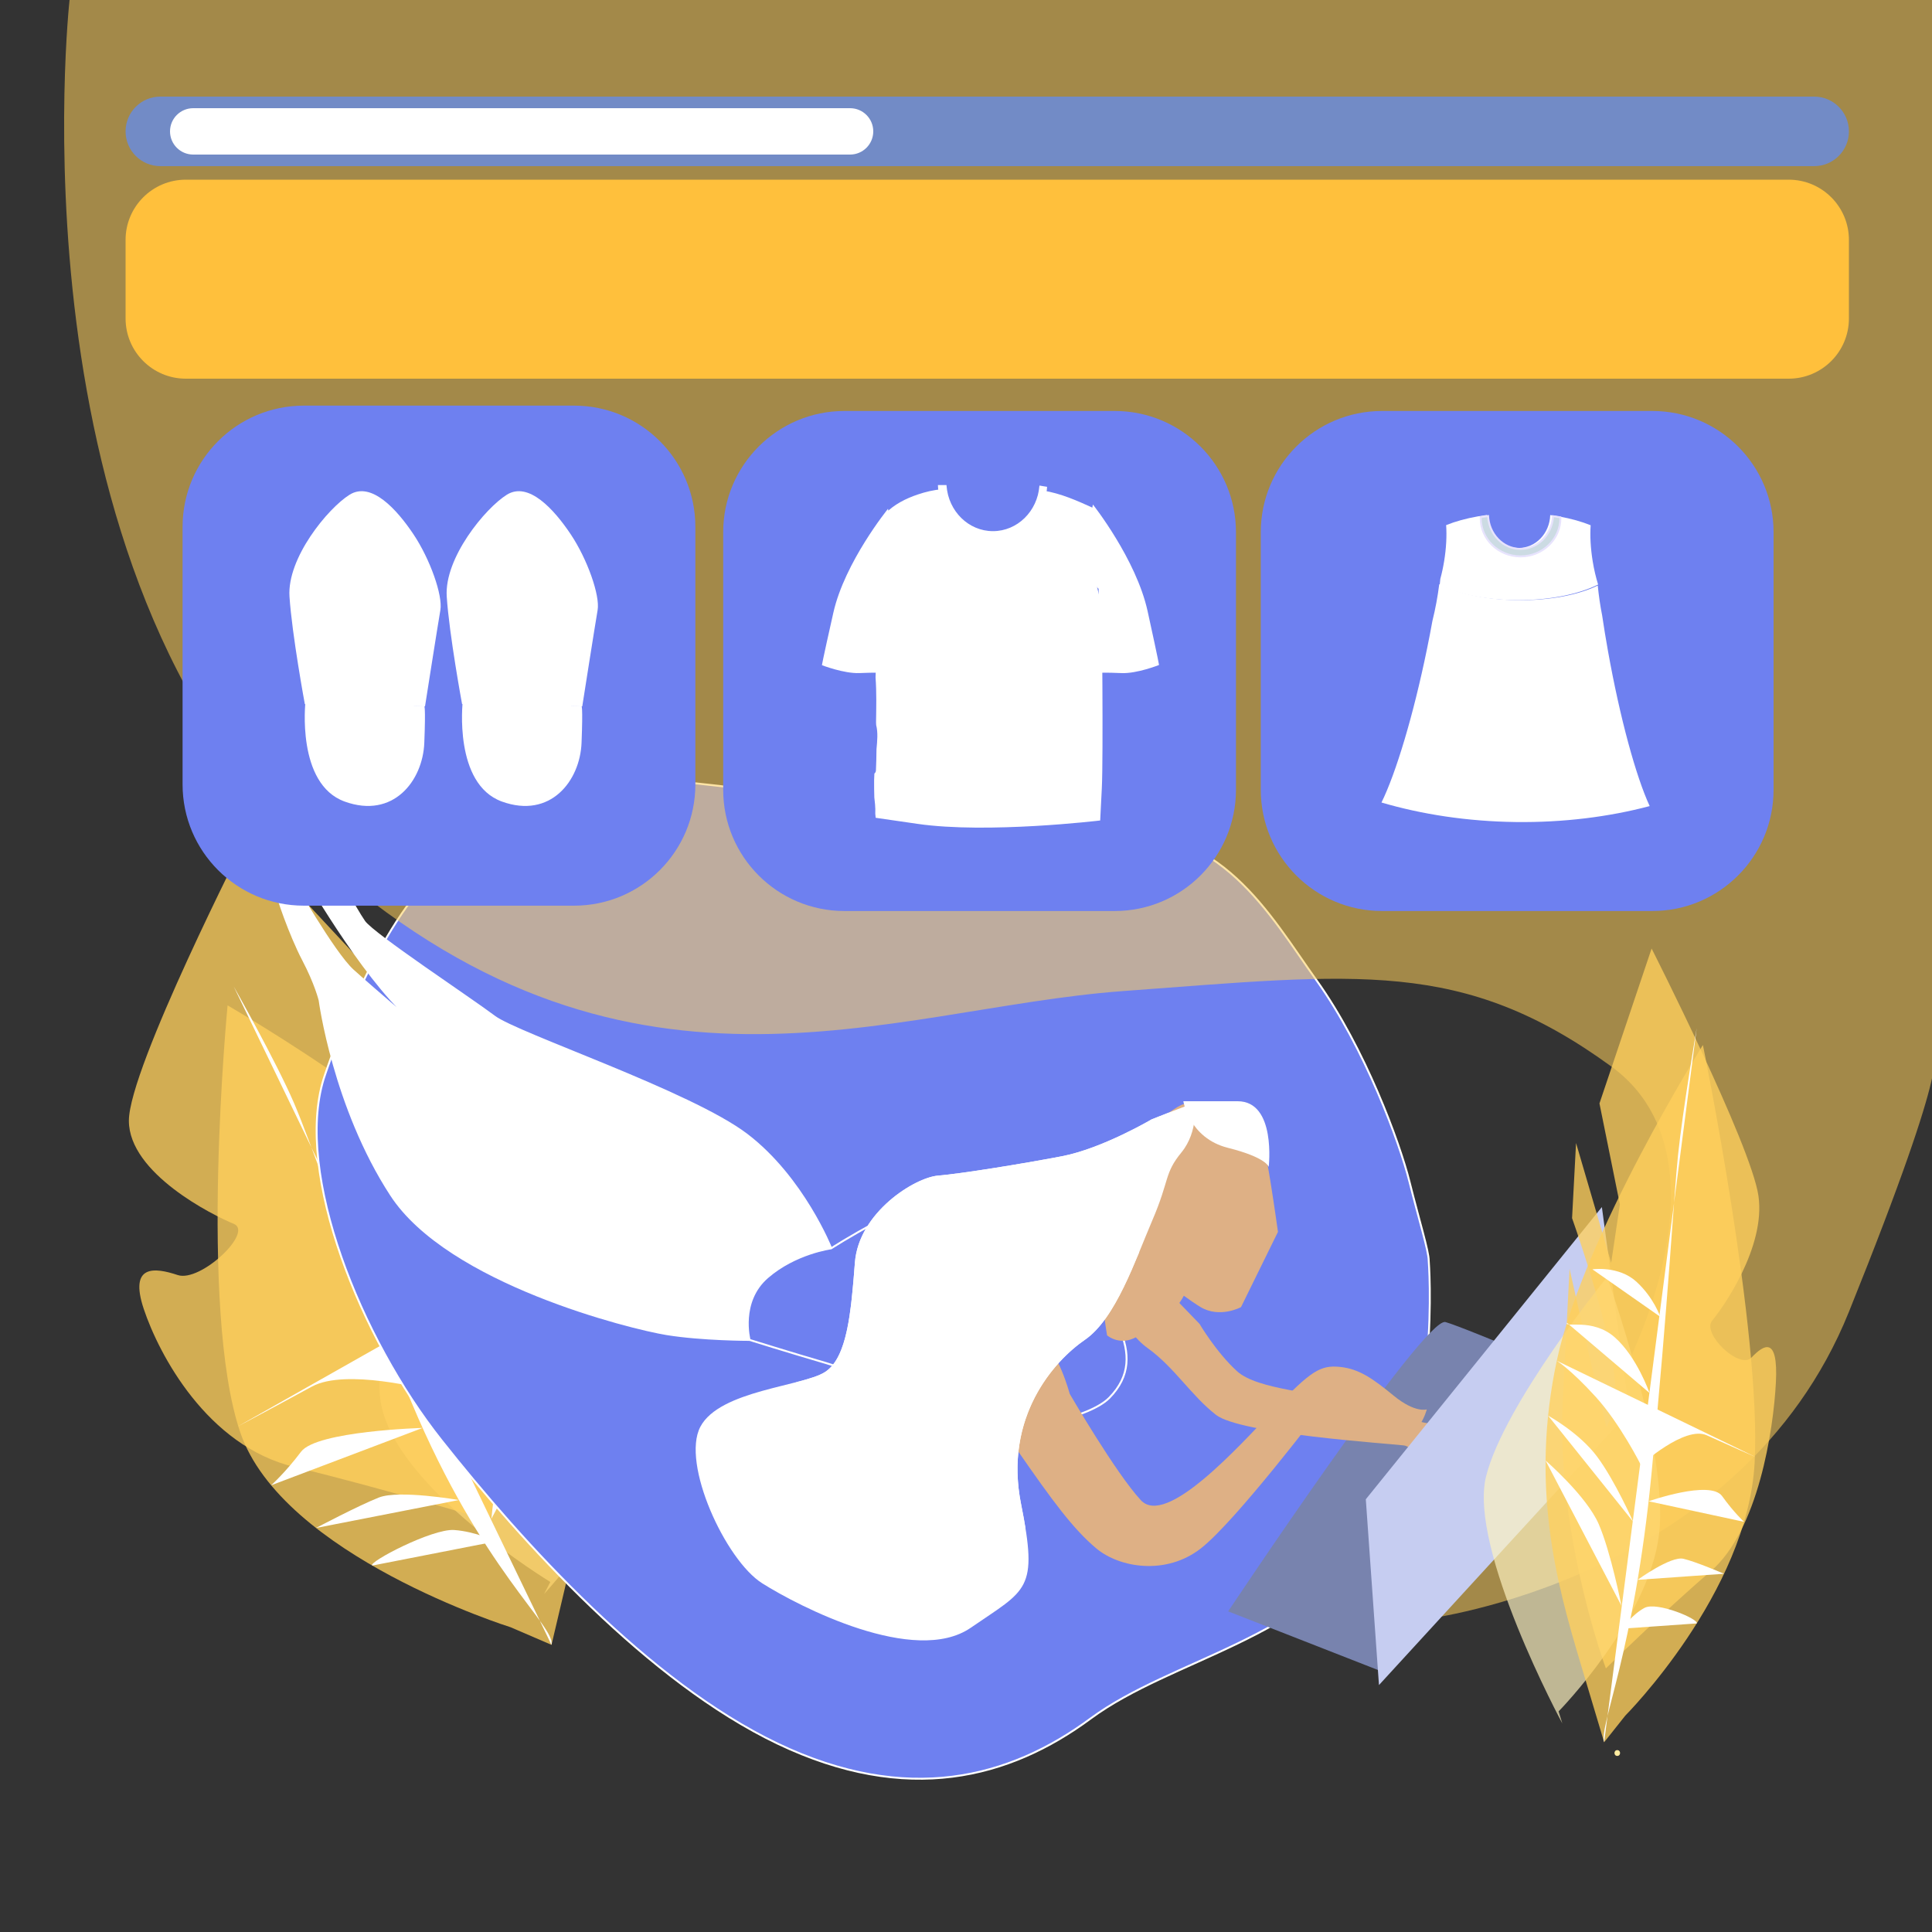 <?xml version="1.0" encoding="utf-8"?>
<!-- Generator: Adobe Illustrator 23.0.1, SVG Export Plug-In . SVG Version: 6.00 Build 0)  -->
<svg version="1.1" id="Layer_1" xmlns="http://www.w3.org/2000/svg" xmlns:xlink="http://www.w3.org/1999/xlink" x="0px" y="0px"
	 viewBox="0 0 1000 1000" style="enable-background:new 0 0 1000 1000;" xml:space="preserve">
<rect x="0" y="0" width="1000" height="1000" fill="#333333" stroke="none"/>
<style type="text/css">
	.st0{opacity:0.69;fill:#FDF2C0;}
	.st1{opacity:0.78;fill:#FFD05C;}
	.st2{fill:#FFFFFF;}
	.st3{fill:#6E80F0;stroke:#FFFFFF;stroke-miterlimit:10;}
	.st4{fill:#7883AE;}
	.st5{fill:#DEB085;}
	.st6{fill:#FFFFFF;stroke:#FFFFFF;stroke-miterlimit:10;}
	.st7{opacity:0.55;fill:#FFD05C;}
	.st8{fill:#6E80F0;}
	.st9{fill:#728BC6;}
	.st10{fill:#CCDBE3;}
	.st11{fill:#E7E3FD;}
	.st12{fill:#FFEBA0;}
	.st13{fill:#C6CDF1;}
	.st14{fill:#FFC03C;}
</style>
<path class="st0" d="M284.85,818.82c0,0-78.85-47.78-87.53-91.75c-8.69-43.97,45.29-133.09,45.29-133.09s89.97,65.94,105.48,103.31
	s-66.46,127.75-66.46,127.75L284.85,818.82z"/>
<path class="st1" d="M252.89,786.96c0,0,0.58-1.71,1.49-4.83c5.24-17.94,21.49-82.65,2.58-139.41
	c-22.2-66.65-21.42-64.31-21.42-64.31s-11.44,90.84-12.6,87.33c-1.17-3.51-14.06-3.11-12.47-33.52
	c1.6-30.41,16.85-78.77,16.85-78.77l-12.42-37.01l-15.32,67.45l-14.43-27.67l5.14-54.97l-62.84-67.4c0,0-60.7,118.94-60.74,146.22
	c-0.03,27.29,43.71,49.09,54.25,53.37c10.55,4.28-17.23,30.42-28.95,26.53s-25.39-5.83-17.6,17.55
	c7.79,23.38,32.74,70.93,78.06,81.81S252.89,786.96,252.89,786.96z"/>
<g>
	<path class="st1" d="M264.3,842.26c0,0-118.3-36.98-139.99-101.01s-6.51-220.86-6.51-220.86s124.04,71.52,161.84,129.34
		s26.98,111.9,16.4,156.77c-10.58,44.87-10.58,44.87-10.58,44.87L264.3,842.26z"/>
	<path class="st2" d="M285.44,851.37c2.2-9.6-36.12-38.79-72.42-125.43s-51.6-133.58-60.92-155.19
		c-9.32-21.61-31.12-60.14-31.12-60.14"/>
	<path class="st2" d="M254.34,786.13c0,0,2.48-29.01,9.41-45.66s37.37-42.78,37.37-42.78"/>
	<path class="st2" d="M234.31,746.23c0,0,10.5-24.47,22.72-40.11c12.23-15.64,36.53-30.52,36.53-30.52"/>
	<path class="st2" d="M279.63,649.74c0,0-10.82,7.21-28.55,25.96c-17.73,18.75-30.19,43.61-30.19,43.61s-41.92-11.16-59.42-1.63
		c-17.49,9.54-38.72,20.82-38.72,20.82"/>
	<path class="st2" d="M204.96,684.72c0,0,6.17-20.57,22.7-35.01s41.6-14.81,38.79-17.04"/>
	<path class="st2" d="M186.68,648.56c0,0,2.99-10.77,15.98-22.49c12.99-11.71,35.76-15.15,35.76-15.15"/>
	<path class="st2" d="M256.63,797.83c0,0-10.16-5.07-21.53-5.9s-44.94,16.78-42.42,18.41"/>
	<path class="st2" d="M237.51,776.41c0,0-30.95-5.39-41.37-1.31c-10.41,4.07-32.58,15.78-32.58,15.78"/>
	<path class="st2" d="M218.74,739.09c0,0-54.81,1.55-62.9,12.3s-15.49,17.39-15.49,17.39"/>
</g>
<path class="st3" d="M739.5,652.5c0,0,7,88-28,142s-105,64-147,95s-95,45-162,13s-132-104-174-157s-76-138-61-187c0,0,22-69,55-104
	s78-55,138-49s150,26,211,24s85,43,110,78s43,84,48,104S739.5,647.5,739.5,652.5z"/>
<path class="st4" d="M714.44,864.86l-78.74-30.82c0,0,101.65-152.79,112.48-149.75s87.91,35.89,87.91,35.89
	S714.64,864.61,714.44,864.86z"/>
<path class="st5" d="M620.87,685.23c0,0,8.58,14.61,19.37,24.47s42.17,10.84,61.78,16.76c19.61,5.91,37.27,11.83,46.09,10.84
	s7.85,22.67,7.85,32.53s-6.86,18.73-10.79,8.87s-10.79-29.57-18.63-30.56c-7.85-0.99-84.34-5.91-97.09-15.77
	s-21.58-24.64-35.31-34.5c-13.73-9.86-17.65-27.6-17.65-27.6l14.71-15.77L620.87,685.23z"/>
<path class="st6" d="M165.45,517.78c0,0,7.26,55.18,36.97,100.77s124.13,68.98,142.62,71.98s42.92,3,42.92,3s11.88-13.2,26.41-28.79
	c14.53-15.6,15.85-18.59,15.85-18.59s-14.53-36.59-43.58-58.78s-118.85-52.18-130.73-61.18c-11.88-9-62.73-42.59-67.35-49.19
	S171.39,447,171.39,447l-14.53,4.8c0,0,30.37,53.38,54.8,74.98c24.43,21.59,12.55,11.4,12.55,11.4s-31.69-26.99-41.6-35.99
	c-9.9-9-31.69-47.39-31.69-47.39s-7.92,3.6-7.92,6s7.26,23.39,13.87,35.99S165.45,517.78,165.45,517.78z"/>
<path class="st3" d="M430.22,646.14c0,0,39.62-25.79,66.03-29.99c26.41-4.2,64.05-4.8,77.25,3.6c13.21,8.4,23.11,19.79,13.87,35.99
	c-9.24,16.2-13.21,19.19-7.92,31.79c5.28,12.6,5.94,24.59-5.28,35.99c-11.22,11.4-52.82,19.19-71.97,12.6s-56.12-25.19-74.61-30.59
	c-18.49-5.4-39.62-12-39.62-12s-5.28-19.79,9.24-32.39C411.73,648.54,430.22,646.14,430.22,646.14z"/>
<path class="st5" d="M583.19,652.8c0,0,9.62-12.31,13.4-19.43c3.78-7.12,18.18,5.43,18.78,24.42c0.6,18.99-15.21,25.49-24.98,32.8
	c-9.78,7.31-17.38,0.57-17.38,0.57s-4.39-24.9-0.49-28.02S583.19,652.8,583.19,652.8z"/>
<path class="st5" d="M553.7,721.48c0,0,23.8,41.02,36.8,55.02s50-27,69-47s24-23,34-22s17,6,28,15s17,7,17,7s-4,16-16,14
	s-13-13-26-14s-13,0-13,0s-44,58-62,72s-42,10-54,0s-23-25-41-51s-23-43-23-43s28-15,36-12S553.7,721.48,553.7,721.48z"/>
<path class="st2" d="M618.38,571.02c0,0,2.12,14.48-6.88,25.48s-6,14-15,35s-19,51-35,62s-42,40-33,85s3,44-26,64s-89-11-108-23
	s-42-62-32-81s53.43-20.92,64.72-28.46c11.28-7.54,13.28-30.54,15.28-56.54s31-44,43-45s43-6,64-10s46.63-19.14,46.63-19.14
	S618.25,570.54,618.38,571.02z"/>
<path class="st5" d="M581.6,595.37c-0.01,4,8.81,58.03,8.81,58.03s20.95,17.07,30.93,23.1c9.98,6.03,21,0.07,21,0.07l19.13-38.94
	c0,0-6.84-50.02-9.83-54.03c-2.99-4.01-31.95-14.1-38.96-12.13C605.67,573.45,581.6,595.37,581.6,595.37z"/>
<path class="st2" d="M612.5,570c0,0,3.01,19.1,23.09,24.12c20.08,5.03,21.09,9.88,21.09,9.88s4.01-34-16.07-34
	C620.53,570,612.5,570,612.5,570z"/>
<path class="st2" d="M611.5,596.5c-9,11-6,14-15,35s-19,51-35,62c-10.66,7.32-25.75,22.63-31.98,45.33
	c-3.13,11.39-4.03,24.64-1.02,39.67c0.91,4.57,1.67,8.67,2.27,12.36c-2.01,2.99-4.52,5.54-7.03,7.34c-6.08,4.37-14.19-6.56-28.38,0
	c-14.2,6.56-46.63,5.47-70.96-16.4c-24.33-21.86-22.3-42.63-20.28-54.66c0.67-3.97,3.99-8.05,8.14-11.75
	c6.48-1.67,11.9-3.31,14.96-5.35c2.64-1.76,4.76-4.37,6.5-7.66c5.71-10.79,7.25-28.96,8.78-48.88c2-26,31-44,43-45s43-6,64-10
	s46.63-19.14,46.63-19.14s22.12-8.82,22.25-8.34C618.38,571.02,620.5,585.5,611.5,596.5z"/>
<path class="st7" d="M36,0c0,0-33,297,127,442s296,80,418,71s176-17,253,39s-7,209-68,259s-28,27-28,27s163-20,219-159
	s43-133,43-133l1-546H36z"/>
<path class="st8" d="M297.16,468.77h-139.9c-34.66,0-62.76-28.1-62.76-62.76v-133.3c0-34.66,28.1-62.76,62.76-62.76h139.9
	c34.66,0,62.76,28.1,62.76,62.76v133.3C359.92,440.67,331.82,468.77,297.16,468.77z"/>
<path class="st8" d="M576.98,471.54h-139.9c-34.66,0-62.76-28.1-62.76-62.76v-133.3c0-34.66,28.1-62.76,62.76-62.76h139.9
	c34.66,0,62.76,28.1,62.76,62.76v133.3C639.74,443.44,611.64,471.54,576.98,471.54z"/>
<path class="st8" d="M855.24,471.54h-139.9c-34.66,0-62.76-28.1-62.76-62.76v-133.3c0-34.66,28.1-62.76,62.76-62.76h139.9
	c34.66,0,62.76,28.1,62.76,62.76v133.3C918,443.44,889.9,471.54,855.24,471.54z"/>
<path class="st9" d="M939,86H83c-9.94,0-18-8.06-18-18v0c0-9.94,8.06-18,18-18h856c9.94,0,18,8.06,18,18v0
	C957,77.94,948.94,86,939,86z"/>
<path class="st2" d="M440,80H100c-6.63,0-12-5.37-12-12v0c0-6.63,5.37-12,12-12h340c6.63,0,12,5.37,12,12v0
	C452,74.63,446.63,80,440,80z"/>
<path class="st2" d="M157.78,364.44c0,0-6.62-35.73-7.94-55.65c-1.32-19.92,19.85-45.69,31.1-52.72
	c11.25-7.03,24.49,7.62,33.09,20.5s15.22,31.63,13.9,39.25c-1.32,7.62-7.94,49.79-7.94,49.79L157.78,364.44z"/>
<path class="st2" d="M158.1,363.31c0,0-4.78,42.5,20.31,51.58s40.43-10.68,41.21-30.41c0.78-19.73-0.03-18.97-0.03-18.97
	L158.1,363.31z"/>
<path class="st2" d="M163.67,362.15c0,0-3.89,32.81,16.64,39.8c20.53,6.99,33.07-8.26,33.69-23.5c0.62-15.23-0.04-14.64-0.04-14.64
	L163.67,362.15z"/>
<path class="st2" d="M163.07,362.1c0,0-4.63-50.96-5.29-55.06s17.21-33.39,22.5-36.9c5.29-3.51,8.6-3.51,8.6-3.51
	s29.78,33.98,31.1,43.35c1.32,9.37-5.96,53.89-5.96,53.89s0.66,19.92-11.25,27.53c-11.91,7.62-17.87,6.44-31.1-1.17
	C158.44,382.6,163.07,362.1,163.07,362.1z"/>
<path class="st2" d="M239.17,364.44c0,0-6.62-35.73-7.94-55.65c-1.32-19.92,19.85-45.69,31.1-52.72
	c11.25-7.03,24.49,7.62,33.09,20.5s15.22,31.63,13.9,39.25c-1.32,7.62-7.94,49.79-7.94,49.79L239.17,364.44z"/>
<path class="st2" d="M239.49,363.31c0,0-4.78,42.5,20.31,51.58c25.09,9.07,40.43-10.68,41.21-30.41s-0.03-18.97-0.03-18.97
	L239.49,363.31z"/>
<path class="st2" d="M245.06,362.15c0,0-3.89,32.81,16.64,39.8c20.53,6.99,33.07-8.26,33.69-23.5c0.62-15.23-0.04-14.64-0.04-14.64
	L245.06,362.15z"/>
<path class="st2" d="M244.47,362.1c0,0-4.63-50.96-5.29-55.06s17.21-33.39,22.5-36.9c5.29-3.51,8.6-3.51,8.6-3.51
	s29.78,33.98,31.1,43.35c1.32,9.37-5.96,53.89-5.96,53.89s0.66,19.92-11.25,27.53c-11.91,7.62-17.87,6.44-31.1-1.17
	C239.83,382.6,244.47,362.1,244.47,362.1z"/>
<g>
	<path class="st2" d="M565.71,261.16c0,0,22.37,28.26,28.28,55.13c5.91,26.87,5.91,27.91,5.91,27.91s-11.4,4.54-19.42,4.19
		c-8.02-0.35-11.89-0.17-11.89-0.17l0.07-43.44c0,0-5.49-3.84-5.07-20.59C564.02,267.44,565.71,261.16,565.71,261.16z"/>
	<g>
		<path class="st2" d="M570.29,313.77c0-0.88-3.8-12.71-5.49-27.18c-0.96-8.21,0.12-17.26,1.24-23.56
			c-8.43-3.85-16.99-7.67-26.14-9.11c-0.54-0.08-0.92-0.33-1.17-0.65h-0.73c-1.01,13.11-11.38,23.41-24.03,23.41
			s-23.02-10.3-24.03-23.41h-2.58c-4.19,0.31-8.38,1.35-12.28,2.66c-6.12,2.06-12.33,5.13-16.91,9.93
			c0.52,4.05,0.97,8.86,1.12,14.15c0.42,15.34-8.02,33.32-8.02,33.76c0,0.34-2.61,11-6.19,32.16c0.45,0.15,0.86,0.45,1.15,0.88
			c0.19-0.07,0.38-0.11,0.58-0.12c-0.04-0.26-0.07-0.52-0.11-0.78c-0.22-1.53,0.92-2.57,2.06-2.73c0.12-0.15,0.25-0.28,0.4-0.39
			c0-0.03,0-0.06,0-0.09c0.01-2.83,4.23-2.82,4.22,0c-0.01,2.64-0.09,5.29-0.2,7.94c0.57,7.7,0.37,15.43,0.26,23.16
			c0.02,0.49,0.04,0.97,0.06,1.46c1.02,4.04,0.55,8.34,0.17,12.56c-0.03,3.66-0.12,7.33-0.29,10.99c-0.03,0.68-0.35,1.22-0.8,1.59
			c-0.04,1.13-0.09,2.26-0.14,3.4c-0.01,2.99,0.01,5.97,0.11,8.96c0.18,1.71,0.68,5.25,0.49,8.41c0.06,0.71,0.13,1.42,0.21,2.12
			c5.18,0.75,12.18,1.76,21.66,3.14c36.3,5.26,94.55-1.75,94.55-1.75s0,0,0.84-16.66C571.13,391.37,570.29,314.65,570.29,313.77z"/>
		<path class="st2" d="M540.13,251.68c-0.62-0.07-1.23-0.18-1.85-0.32c-0.03,0-0.05,0-0.08,0.01c-0.07,0.01-0.14,0-0.2,0
			c0,0.05-0.01,0.1-0.01,0.14c-1.01,13.11-11.38,23.41-24.03,23.41s-23.02-10.3-24.03-23.41c-0.01-0.14-0.03-0.29-0.03-0.44h-4.38
			c-0.02,0.01-0.04,0.02-0.06,0.03c0,0.14,0.01,0.27,0.02,0.41c0.7,15.59,13.09,27.99,28.26,27.99c15.02,0,27.31-12.16,28.23-27.53
			C541.35,251.88,540.74,251.79,540.13,251.68z"/>
		<path class="st2" d="M459.63,263.35c0,0-22.37,27.55-28.28,53.74s-5.91,27.21-5.91,27.21s11.4,4.42,19.42,4.08
			c8.02-0.34,11.89-0.17,11.89-0.17l-0.07-42.35c0,0,5.49-3.74,5.07-20.07S459.63,263.35,459.63,263.35z"/>
	</g>
</g>
<path class="st2" d="M827.18,302.55c-9.89,4.95-24.74,8.09-41.35,8.09c-16.22,0-30.77-3-40.65-7.75c0.03-0.23,0.05-0.46,0.07-0.69
	c0.1-0.86,0.18-1.71,0.26-2.57c0.78-2.87,1.45-5.94,1.97-9.14c1.11-6.79,1.42-13.22,1.04-18.69c4.73-1.9,10.29-3.44,16.43-4.53
	c1.55-0.27,3.14-0.51,4.76-0.73c0.27,9.49,7.48,17.09,16.34,17.09c8.84,0,16.04-7.57,16.34-17.03c1.62,0.22,3.21,0.47,4.76,0.75
	c6.04,1.09,11.51,2.63,16.17,4.52c-0.37,5.45-0.05,11.86,1.05,18.61C825.07,294.79,826.03,298.86,827.18,302.55
	C827.18,302.55,827.18,302.55,827.18,302.55z"/>
<g>
	<path class="st10" d="M787.04,287.99c-11.37,0-20.62-8.86-20.62-19.76c0-0.18,0-0.35,0.01-0.53c1.25-0.21,2.52-0.41,3.79-0.58
		c0.54,9.59,7.83,17.02,16.82,17.02c8.96,0,16.25-7.41,16.82-16.96c1.24,0.17,2.51,0.37,3.8,0.6c0,0.15,0,0.3,0,0.45
		C807.67,279.12,798.42,287.99,787.04,287.99z"/>
	<path class="st11" d="M769.76,267.68c0.79,9.59,8.19,16.95,17.28,16.95c9.05,0,16.45-7.33,17.28-16.89
		c0.94,0.14,1.89,0.29,2.84,0.45c0,0.01,0,0.02,0,0.03c0,10.62-9.03,19.26-20.12,19.26c-11.09,0-20.12-8.64-20.12-19.26
		c0-0.04,0-0.07,0-0.1C767.86,267.96,768.81,267.82,769.76,267.68 M770.7,266.55c-1.62,0.21-3.21,0.46-4.76,0.73
		c-0.01,0.32-0.02,0.63-0.02,0.95c0,11.19,9.46,20.26,21.12,20.26s21.12-9.07,21.12-20.26c0-0.29,0-0.58-0.02-0.87
		c-1.55-0.28-3.13-0.53-4.76-0.75c-0.3,9.46-7.51,17.03-16.34,17.03C778.19,283.63,770.98,276.04,770.7,266.55L770.7,266.55z"/>
</g>
<path class="st2" d="M853.87,417.23c-21.12,5.59-44.64,8.56-69.4,8.25c-24.86-0.32-48.39-3.93-69.42-10.1
	c7.43-15.07,16.48-44.89,23.62-79.79c0.99-4.81,1.9-9.55,2.74-14.18c1.57-6.33,2.75-12.69,3.54-19.03
	c9.82,4.88,24.33,8.07,40.55,8.27c16.61,0.21,31.5-2.74,41.45-7.56c0,0,0,0,0-0.01c0.02,0,0.04,0.01,0.05,0.02l0,0
	c0.51,5.2,1.27,10.42,2.3,15.63c0,0.01,0,0.01,0,0.02c0.87,5.86,1.85,11.88,2.95,18.03C838.53,371.91,846.82,402,853.87,417.23z"/>
<g>
	<g>
		<path class="st12" d="M837.1,908.86c1.93,0,1.93-3,0-3C835.17,905.86,835.16,908.86,837.1,908.86L837.1,908.86z"/>
	</g>
</g>
<polygon class="st13" points="829.13,624.77 706.94,776.02 713.75,872.19 843.4,730.77 "/>
<path class="st14" d="M925.82,196H96.18C78.96,196,65,182.04,65,164.82v-40.64C65,106.96,78.96,93,96.18,93h829.64
	c17.22,0,31.18,13.96,31.18,31.18v40.64C957,182.04,943.04,196,925.82,196z"/>
<path class="st1" d="M831.2,863.56c0,0-0.57-1.52-1.53-4.35c-5.51-16.23-23.84-75.38-20.76-134.98c3.61-69.98,3.49-67.53,3.49-67.53
	s19.17,85.68,19.36,82c0.19-3.68,7.7-6.3,2.57-35.5c-5.13-29.2-20.63-72.69-20.63-72.69l2.06-38.89l18.18,62.04l4.51-30.27
	l-10.57-52.26l26.99-80.17c0,0,51.52,101.55,55.31,128.08c3.79,26.53-18.47,57.91-23.97,64.53s14.16,25.57,20.39,19.06
	s13.87-11.58,12.6,12.98c-1.27,24.55-9.12,76.6-33.8,97.73S831.2,863.56,831.2,863.56z"/>
<path class="st0" d="M806.73,885.82c0,0,46.85-47.78,52.01-91.75c5.16-43.97-26.91-133.09-26.91-133.09s-53.46,65.94-62.67,103.31
	s39.49,127.75,39.49,127.75L806.73,885.82z"/>
<g>
	<path class="st1" d="M841.25,888c0,0,63.25-63.49,66.94-130.8c3.69-67.32-26.77-216.31-26.77-216.31s-61.79,98.42-75.64,163.44
		c-13.85,65.03-0.12,115.11,12.2,156.28s12.32,41.17,12.32,41.17L841.25,888z"/>
	<path class="st2" d="M830.29,901.78c-2.6-8.83,15.51-46.13,24.51-138.84s11.35-141.92,13.75-165.11
		c2.4-23.19,9.67-65.73,9.67-65.73"/>
	<path class="st2" d="M839.25,831.09c0,0-5.44-27.64-11.75-42.21c-6.31-14.57-27.51-32.91-27.51-32.91"/>
	<path class="st2" d="M845.31,787.63c0,0-9.45-21.36-18.68-33.72c-9.23-12.36-25.33-21.18-25.33-21.18"/>
	<path class="st2" d="M805.78,704.32c0,0,7.25,4.5,20.09,18.61c12.84,14.11,23.47,35.39,23.47,35.39s22.68-20.61,34.11-15.4
		c11.43,5.2,25.26,11.24,25.26,11.24"/>
	<path class="st2" d="M853.77,720.98c0,0-6.41-18.57-17.96-28.77c-11.55-10.2-26.09-4.73-24.77-7.55"/>
	<path class="st2" d="M859.33,681.55c0,0-3.22-9.78-12.34-18.15c-9.13-8.37-22.76-6.41-22.76-6.41"/>
	<path class="st2" d="M839.54,843c0,0,5.17-7.29,11.63-10.75c6.46-3.46,28.29,5.87,27.06,8.03"/>
	<path class="st2" d="M847.63,817.72c0,0,17.14-12.44,23.72-10.9s21.01,7.76,21.01,7.76"/>
	<path class="st2" d="M853.32,777.06c0,0,31.89-11.24,38.05-2.67c6.16,8.58,11.36,13.31,11.36,13.31"/>
</g>
</svg>
